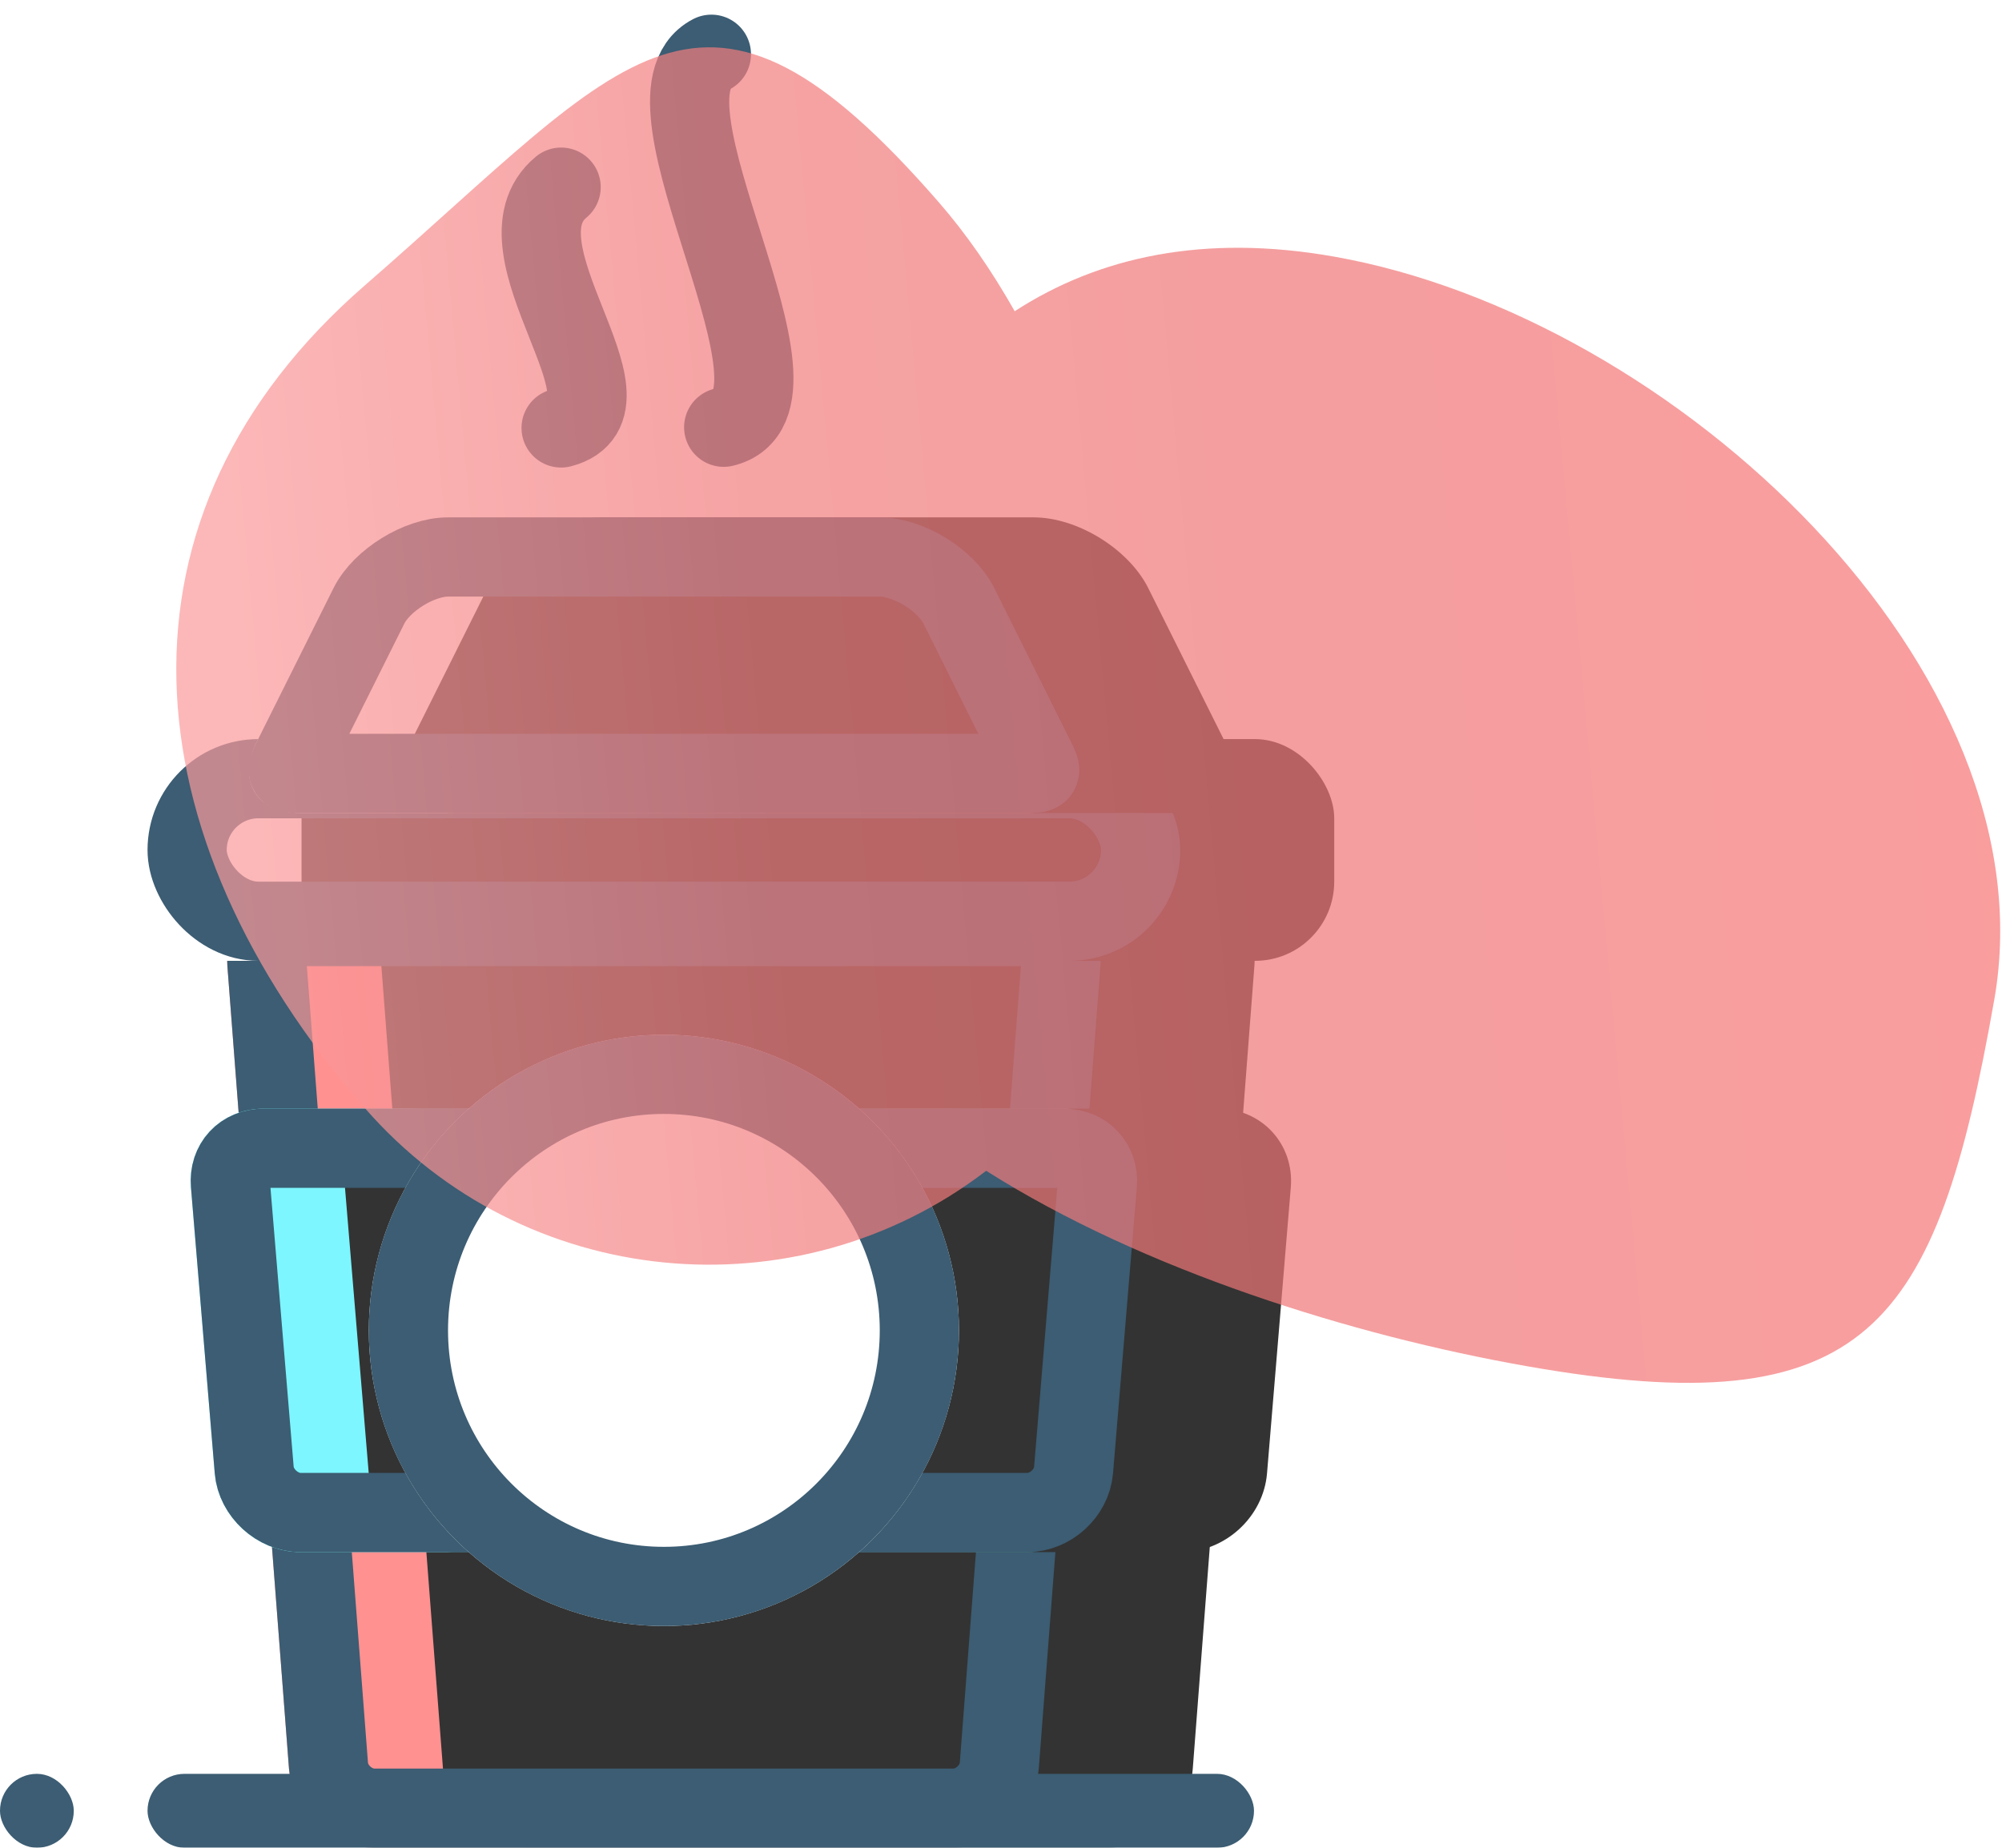 <?xml version="1.0" encoding="UTF-8"?>
<svg width="91px" height="84px" viewBox="0 0 91 84" version="1.1" xmlns="http://www.w3.org/2000/svg" xmlns:xlink="http://www.w3.org/1999/xlink">
    <!-- Generator: Sketch 47.1 (45422) - http://www.bohemiancoding.com/sketch -->
    <title>togo</title>
    <desc>Created with Sketch.</desc>
    <defs>
        <rect id="path-1" x="0" y="0" width="100" height="100"></rect>
        <path d="M0.276,3.593 C0.123,1.609 1.602,0 3.606,0 L36.629,0 C38.621,0 40.112,1.606 39.959,3.593 L37.158,40.087 C37.006,42.071 35.265,43.68 33.278,43.68 L6.957,43.68 C4.967,43.68 3.23,42.074 3.077,40.087 L0.276,3.593 Z" id="path-3"></path>
        <filter x="-8.8%" y="-8.0%" width="117.6%" height="116.0%" filterUnits="objectBoundingBox" id="filter-4">
            <feOffset dx="7" dy="0" in="SourceAlpha" result="shadowOffsetInner1"></feOffset>
            <feComposite in="shadowOffsetInner1" in2="SourceAlpha" operator="arithmetic" k2="-1" k3="1" result="shadowInnerInner1"></feComposite>
            <feColorMatrix values="0 0 0 0 0   0 0 0 0 0   0 0 0 0 0  0 0 0 0.16 0" type="matrix" in="shadowInnerInner1"></feColorMatrix>
        </filter>
        <rect id="path-5" x="0" y="10.08" width="46.941" height="10.08" rx="3.6"></rect>
        <filter x="-7.5%" y="-34.7%" width="114.9%" height="169.4%" filterUnits="objectBoundingBox" id="filter-6">
            <feOffset dx="7" dy="0" in="SourceAlpha" result="shadowOffsetInner1"></feOffset>
            <feComposite in="shadowOffsetInner1" in2="SourceAlpha" operator="arithmetic" k2="-1" k3="1" result="shadowInnerInner1"></feComposite>
            <feColorMatrix values="0 0 0 0 0   0 0 0 0 0   0 0 0 0 0  0 0 0 0.16 0" type="matrix" in="shadowInnerInner1"></feColorMatrix>
        </filter>
        <path d="M8.453,3.219 C9.34,1.441 11.676,0 13.662,0 L33.279,0 C35.269,0 37.6,1.438 38.489,3.219 L41.982,10.221 C42.869,11.999 41.986,13.44 39.982,13.44 L6.959,13.44 C4.967,13.44 4.071,12.002 4.959,10.221 L8.453,3.219 Z" id="path-7"></path>
        <filter x="-9.3%" y="-26.0%" width="118.6%" height="152.1%" filterUnits="objectBoundingBox" id="filter-8">
            <feOffset dx="7" dy="0" in="SourceAlpha" result="shadowOffsetInner1"></feOffset>
            <feComposite in="shadowOffsetInner1" in2="SourceAlpha" operator="arithmetic" k2="-1" k3="1" result="shadowInnerInner1"></feComposite>
            <feColorMatrix values="0 0 0 0 0   0 0 0 0 0   0 0 0 0 0  0 0 0 0.16 0" type="matrix" in="shadowInnerInner1"></feColorMatrix>
        </filter>
        <path d="M0.974,6.941 C0.81,4.963 2.279,3.36 4.281,3.36 L40.661,3.36 C42.651,3.36 44.13,4.976 43.967,6.941 L42.886,19.939 C42.722,21.917 40.986,23.52 38.982,23.52 L5.959,23.52 C3.967,23.52 2.219,21.904 2.055,19.939 L0.974,6.941 Z" id="path-9"></path>
        <filter x="-8.1%" y="-17.4%" width="116.3%" height="134.7%" filterUnits="objectBoundingBox" id="filter-10">
            <feOffset dx="7" dy="0" in="SourceAlpha" result="shadowOffsetInner1"></feOffset>
            <feComposite in="shadowOffsetInner1" in2="SourceAlpha" operator="arithmetic" k2="-1" k3="1" result="shadowInnerInner1"></feComposite>
            <feColorMatrix values="0 0 0 0 0   0 0 0 0 0   0 0 0 0 0  0 0 0 0.16 0" type="matrix" in="shadowInnerInner1"></feColorMatrix>
        </filter>
        <ellipse id="path-11" cx="22.471" cy="13.44" rx="13.412" ry="13.44"></ellipse>
        <linearGradient x1="7.108%" y1="19.104%" x2="100%" y2="100%" id="linearGradient-12">
            <stop stop-color="#FC9A9B" offset="0%"></stop>
            <stop stop-color="#F37D7E" offset="25.139%"></stop>
            <stop stop-color="#F07576" offset="50.187%"></stop>
            <stop stop-color="#F77576" offset="78.143%"></stop>
            <stop stop-color="#FF6D6E" offset="100%"></stop>
        </linearGradient>
    </defs>
    <g id="Export" stroke="none" stroke-width="1" fill="none" fill-rule="evenodd">
        <g id="togo" transform="translate(-6, -6)">
            <mask id="mask-2" fill="white">
                <use xlink:href="#path-1"></use>
            </mask>
            <g id="Mask"></g>
            <g id="ic_coffee" opacity="0.8" mask="url(#mask-2)">
                <g transform="translate(-4, 8)">
                    <rect id="Bounds" fill-opacity="0.1" fill="#FF0000" opacity="0" x="0" y="11" width="80" height="81"></rect>
                    <g id="Icon" stroke-width="1" fill="none" transform="translate(10, 0)">
                        <g id="Cup" transform="translate(10.059, 38.32)">
                            <g>
                                <use fill="#FF7575" fill-rule="evenodd" xlink:href="#path-3"></use>
                                <use fill="black" fill-opacity="1" filter="url(#filter-4)" xlink:href="#path-3"></use>
                                <path stroke="#0B3450" stroke-width="3.6" d="M2.071,3.455 L4.872,39.949 C4.952,40.997 5.906,41.88 6.957,41.88 L33.278,41.88 C34.326,41.88 35.283,40.994 35.363,39.949 L38.165,3.455 C38.237,2.515 37.574,1.8 36.629,1.8 L3.606,1.8 C2.656,1.8 1.998,2.511 2.071,3.455 Z"></path>
                            </g>
                        </g>
                        <g id="Cap" transform="translate(6.706, 21.52)">
                            <g id="Cap_Bottom">
                                <use fill="#FFFFFF" fill-rule="evenodd" xlink:href="#path-5"></use>
                                <use fill="black" fill-opacity="1" filter="url(#filter-6)" xlink:href="#path-5"></use>
                                <rect stroke="#0B3450" stroke-width="3.6" x="1.8" y="11.88" width="43.341" height="6.48" rx="3.24"></rect>
                            </g>
                            <g id="Cap_Top">
                                <use fill="#FFFFFF" fill-rule="evenodd" xlink:href="#path-7"></use>
                                <use fill="black" fill-opacity="1" filter="url(#filter-8)" xlink:href="#path-7"></use>
                                <path stroke="#0B3450" stroke-width="3.6" d="M10.063,4.023 L6.57,11.024 C6.28,11.605 6.301,11.64 6.959,11.64 L39.982,11.64 C40.644,11.64 40.663,11.609 40.371,11.024 L36.878,4.023 C36.295,2.854 34.588,1.8 33.279,1.8 L13.662,1.8 C12.357,1.8 10.645,2.857 10.063,4.023 Z"></path>
                            </g>
                        </g>
                        <g id="Holder" transform="translate(7.706, 45.04)">
                            <g id="Wrap">
                                <use fill="#5CF4FF" fill-rule="evenodd" xlink:href="#path-9"></use>
                                <use fill="black" fill-opacity="1" filter="url(#filter-10)" xlink:href="#path-9"></use>
                                <path stroke="#0B3450" stroke-width="3.6" d="M2.768,6.792 L3.849,19.79 C3.935,20.826 4.908,21.72 5.959,21.72 L38.982,21.72 C40.046,21.72 41.005,20.838 41.092,19.79 L42.173,6.792 C42.25,5.872 41.594,5.16 40.661,5.16 L4.281,5.16 C3.336,5.16 2.691,5.86 2.768,6.792 Z"></path>
                            </g>
                            <g id="Badge">
                                <use fill="#FFFFFF" fill-rule="evenodd" xlink:href="#path-11"></use>
                                <ellipse stroke="#0B3450" stroke-width="3.6" cx="22.471" cy="13.44" rx="11.612" ry="11.64"></ellipse>
                            </g>
                        </g>
                        <g id="Base" transform="translate(0, 78.64)" fill="#0B3450">
                            <rect id="Line" x="6.706" y="0" width="50.294" height="3.36" rx="1.68"></rect>
                            <rect id="Dot" x="0" y="0" width="3.353" height="3.36" rx="1.676"></rect>
                        </g>
                        <g id="Smoke" transform="translate(24.471, 0)" stroke="#0B3450" stroke-width="3.6" stroke-linecap="round">
                            <path d="M8.424,17.423 C13.104,16.309 3.982,2.477 7.865,0.466" id="Smoke_2"></path>
                            <path d="M1.034,17.455 C4.908,16.45 -2.286,9.262 1.034,6.508" id="Smoke_1"></path>
                        </g>
                    </g>
                </g>
            </g>
            <path d="M41.687,52.109 C30.836,51.441 22.242,42.429 22.242,31.409 L22.242,31.409 C22.242,14.923 30.867,3.202 46.777,3.202 C62.687,3.202 68.947,0.991 68.947,17.478 C68.947,19.354 68.732,21.351 68.301,23.469 C72.831,24.105 77.127,26.475 80.881,31.111 C90.791,43.349 93.175,66.743 81.367,76.305 C69.559,85.867 64.301,87.155 54.391,74.917 C49.365,68.712 44.109,60.22 41.687,52.109 Z" id="Combined-Shape" fill-opacity="0.7" fill="url(#linearGradient-12)" mask="url(#mask-2)" transform="translate(55.773, 43.444) rotate(319) translate(-55.773, -43.444) "></path>
        </g>
    </g>
</svg>
